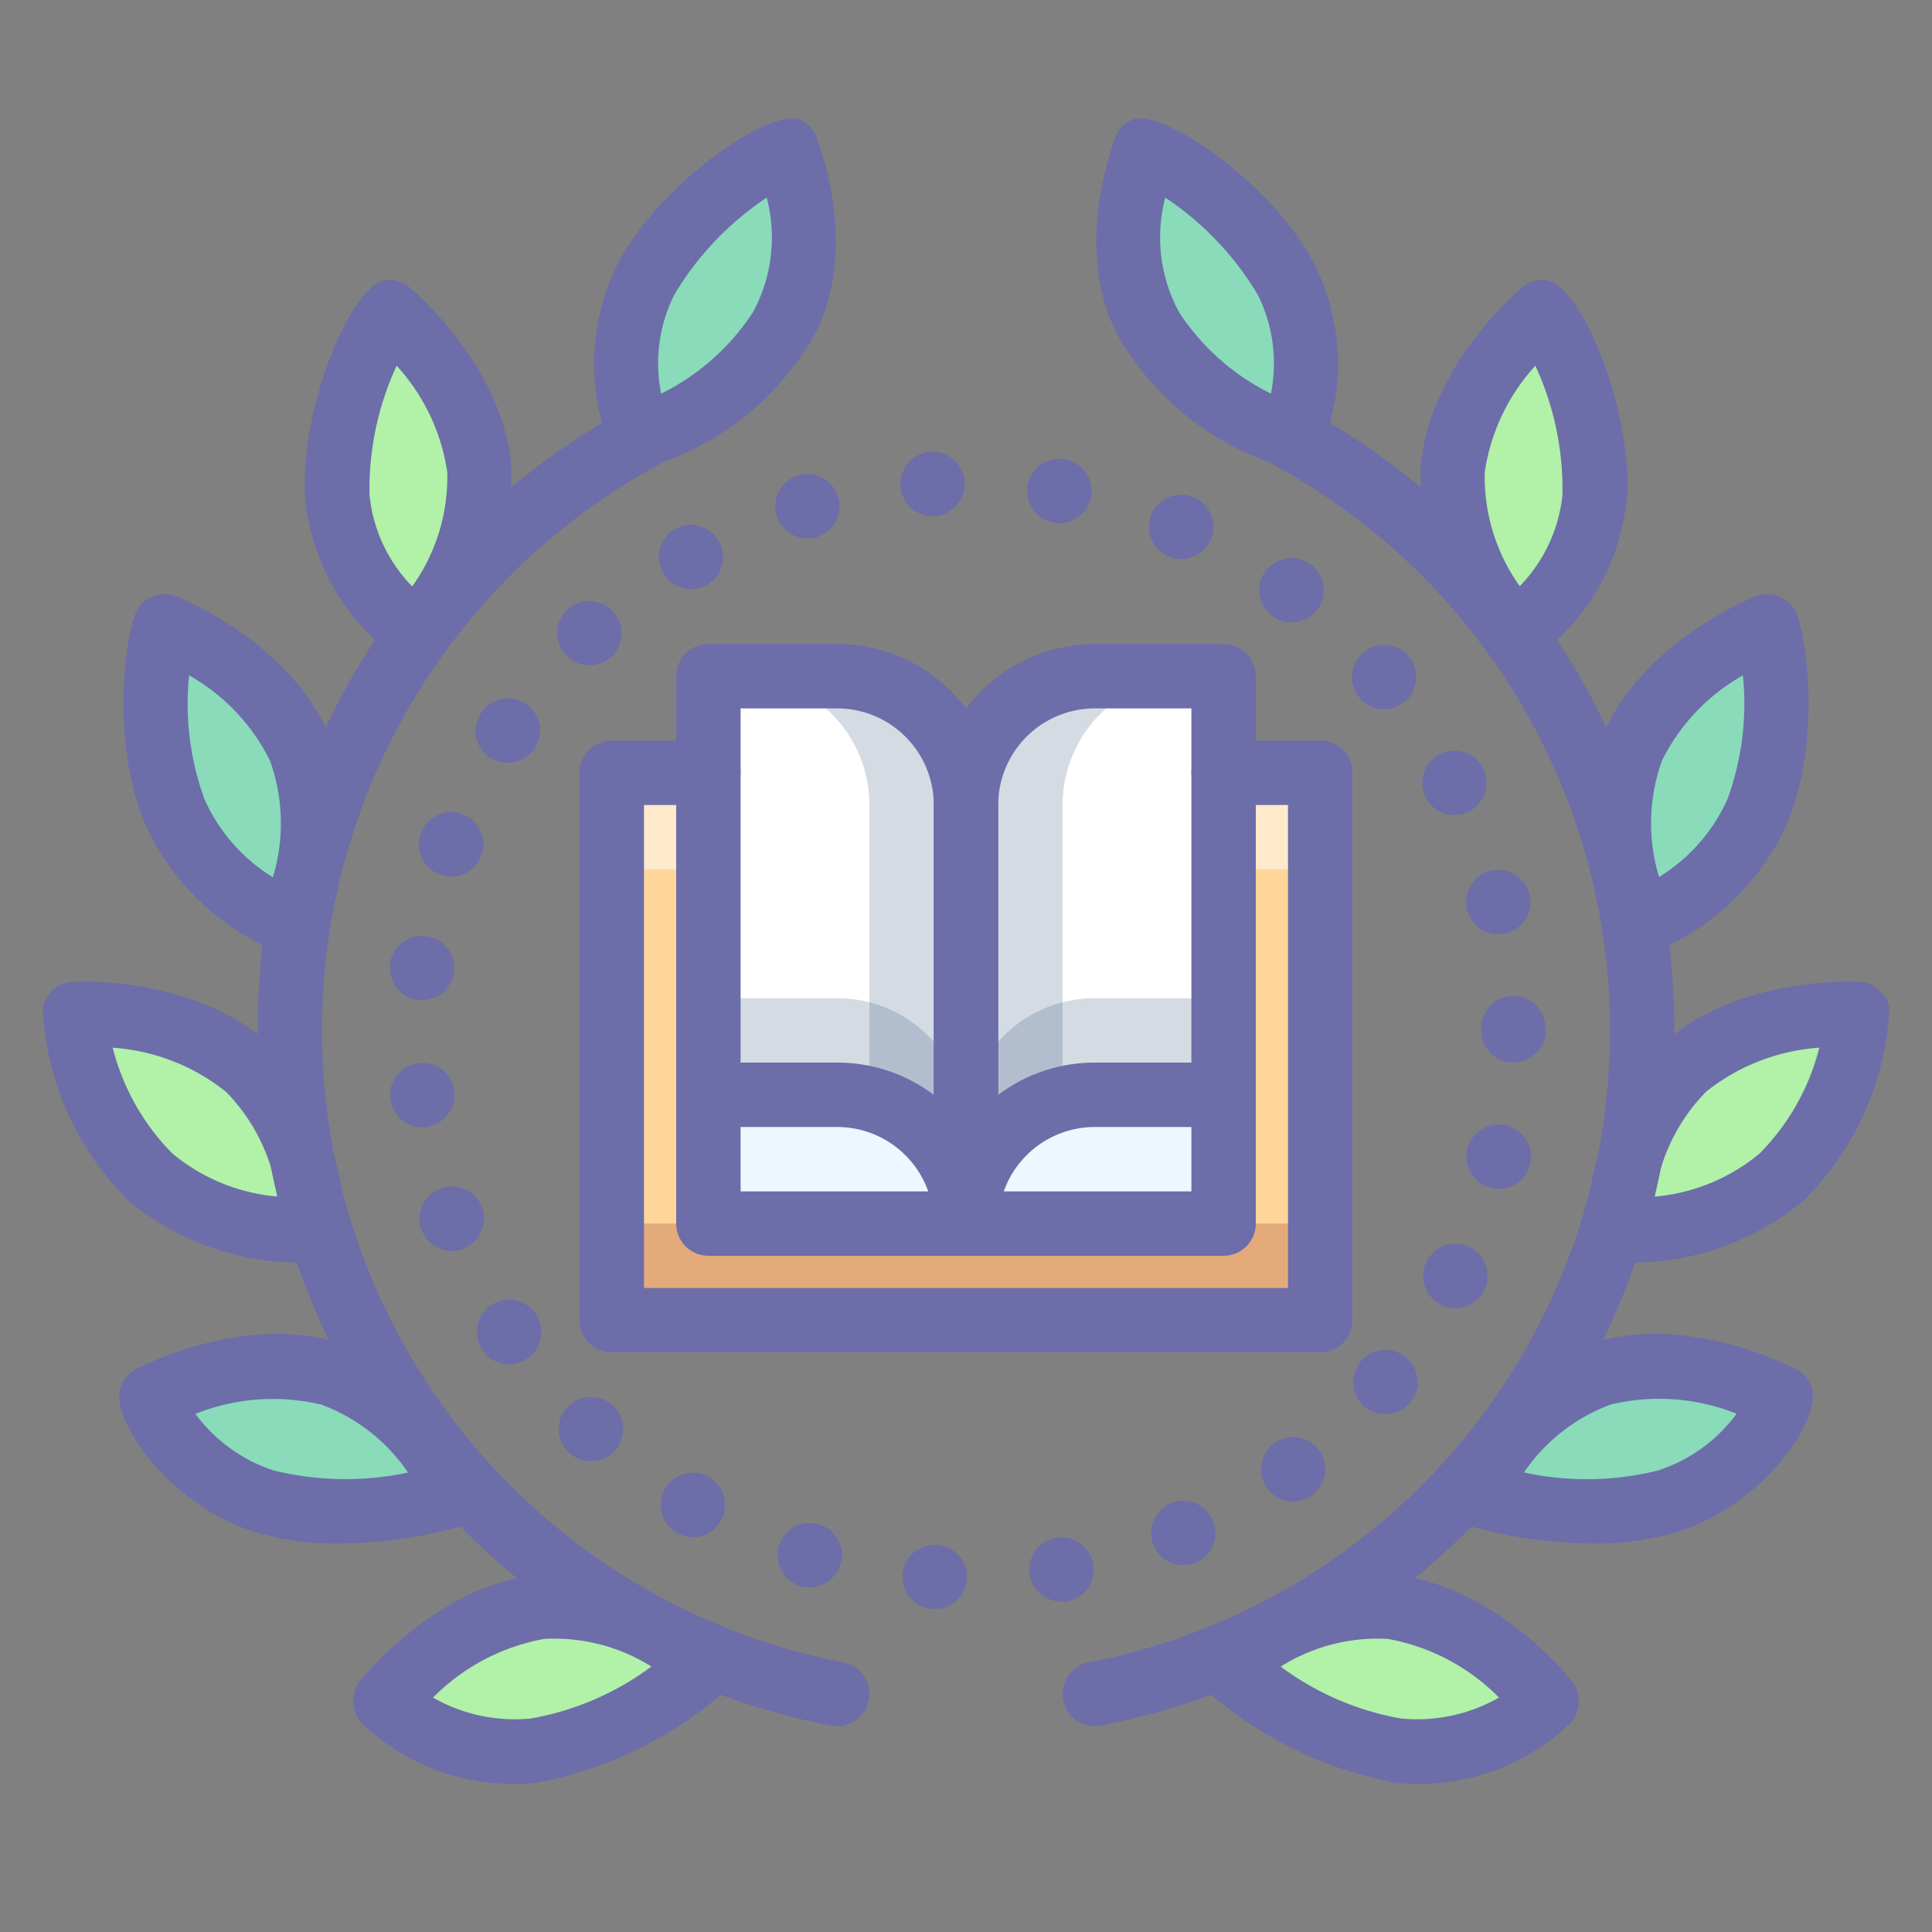 <?xml version="1.0" ?><svg data-name="Achievements &amp; Badges" height="60" id="Achievements_Badges" viewBox="0 0 60 60" width="60" xmlns="http://www.w3.org/2000/svg"><rect x="0" y="0" width="60" height="60" fill="#808080" stroke="none"/><title/><polyline points="22 24 19 24 19 41 41 41 41 24 38 24" style="fill:#ffd599"/><rect height="3" style="fill:#fff;opacity:0.5" width="22" x="19" y="24"/><rect height="3" style="fill:#750000;opacity:0.2" width="22" x="19" y="38"/><polyline points="22 34 22 38 38 38 38 34" style="fill:#eef6ff"/><path d="M22,21V34h4a4,4,0,0,1,4,4V25a4,4,0,0,0-4-4Z" style="fill:#fff"/><path d="M26,21H23a4,4,0,0,1,4,4v9.141A3.991,3.991,0,0,1,30,38V25A4,4,0,0,0,26,21Z" style="fill:#2c4b75;opacity:0.2"/><path d="M26,31H22v3h4a4,4,0,0,1,4,4V35A4,4,0,0,0,26,31Z" style="fill:#2c4b75;opacity:0.2"/><path d="M38,21V34H34a4,4,0,0,0-4,4V25a4,4,0,0,1,4-4Z" style="fill:#fff"/><path d="M33,34V25a4,4,0,0,1,4-4H34a4,4,0,0,0-4,4V38a3.991,3.991,0,0,1,3-3.859Z" style="fill:#2c4b75;opacity:0.2"/><path d="M30,35v3a4,4,0,0,1,4-4h4V31H34A4,4,0,0,0,30,35Z" style="fill:#2c4b75;opacity:0.2"/><path d="M41,42H19a1.0 1,0,0,1-1-1V24a1.0 1,0,0,1,1-1h3a1,1,0,0,1,0,2H20V40H40V25H38a1,1,0,0,1,0-2h3a1.0 1,0,0,1,1,1V41A1.0 1,0,0,1,41,42Z" style="fill:#6d6daa"/><path d="M38,39H22a1.0 1,0,0,1-1-1V34a1,1,0,0,1,2,0v3H37V34a1,1,0,0,1,2,0v4A1.0 1,0,0,1,38,39Z" style="fill:#6d6daa"/><path d="M30,39a1.0 1,0,0,1-1-1,3.003,3.003,0,0,0-3-3H22a1.0 1,0,0,1-1-1V21a1.0 1,0,0,1,1-1h4a5.006,5.006,0,0,1,5,5V38A1.0 1,0,0,1,30,39Zm-7-6h3a4.974,4.974,0,0,1,3,1.002V25a3.003,3.003,0,0,0-3-3H23Z" style="fill:#6d6daa"/><path d="M30,39a1.0 1,0,0,1-1-1V25a5.006,5.006,0,0,1,5-5h4a1.0 1,0,0,1,1,1V34a1.0 1,0,0,1-1,1H34a3.003,3.003,0,0,0-3,3A1.0 1,0,0,1,30,39Zm4-17a3.003,3.003,0,0,0-3,3v9.002A4.974,4.974,0,0,1,34,33h3V22Z" style="fill:#6d6daa"/><path d="M16.58,54.366a5.592,5.592,0,0,1-4.603-1.547s2.063-2.609,4.807-2.914a7.534,7.534,0,0,1,5.13,1.809A11.359,11.359,0,0,1,16.58,54.366Z" style="fill:#b1f1a8"/><path d="M4.685,36.566A8.246,8.246,0,0,1,2.319,31.488s3.321-.181,5.367,1.673a7.534,7.534,0,0,1,2.04,5.042A7.493,7.493,0,0,1,4.685,36.566Z" style="fill:#b1f1a8"/><path d="M8.214,46.624a5.327,5.327,0,0,1-3.512-3.226s2.939-1.558,5.574-.732a7.533,7.533,0,0,1,3.967,3.721A11.925,11.925,0,0,1,8.214,46.624Z" style="fill:#89dbba"/><path d="M26.001,53.609a1.014,1.014,0,0,1-.19-.018A21.991,21.991,0,0,1,19.251,12.811l.347-.19a1,1,0,1,1,.943,1.764l-.311.17a19.991,19.991,0,0,0,5.959,37.072,1,1,0,0,1-.188,1.982Z" style="fill:#6d6daa"/><path d="M5.435,25.219a9.84,9.84,0,0,1-.31-5.761s3.093,1.223,4.176,3.763a7.534,7.534,0,0,1-.253,5.433A6.747,6.747,0,0,1,5.435,25.219Z" style="fill:#89dbba"/><path d="M20.047,8.7a10.623,10.623,0,0,1,4.38-4.068s1.316,3.317-.211,5.617a7.872,7.872,0,0,1-4.333,3.288A5.964,5.964,0,0,1,20.047,8.7Z" style="fill:#89dbba"/><path d="M10.48,15.462a10.429,10.429,0,0,1,1.608-5.764s2.559,2.125,2.799,4.875a7.534,7.534,0,0,1-1.931,5.085A5.962,5.962,0,0,1,10.48,15.462Z" style="fill:#b1f1a8"/><path d="M43.42,54.366a5.592,5.592,0,0,0,4.603-1.547s-2.063-2.609-4.807-2.914a7.534,7.534,0,0,0-5.13,1.809A11.359,11.359,0,0,0,43.42,54.366Z" style="fill:#b1f1a8"/><path d="M55.315,36.566a8.245,8.245,0,0,0,2.366-5.079s-3.321-.181-5.367,1.673a7.534,7.534,0,0,0-2.04,5.042A7.493,7.493,0,0,0,55.315,36.566Z" style="fill:#b1f1a8"/><path d="M51.786,46.624a5.327,5.327,0,0,0,3.512-3.226s-2.939-1.558-5.574-.732a7.533,7.533,0,0,0-3.967,3.721A11.925,11.925,0,0,0,51.786,46.624Z" style="fill:#89dbba"/><path d="M33.999,53.609a1,1,0,0,1-.188-1.982,19.991,19.991,0,0,0,5.96-37.072l-.312-.171a1,1,0,1,1,.943-1.764l.348.191a21.991,21.991,0,0,1-6.561,40.779A1.014,1.014,0,0,1,33.999,53.609Z" style="fill:#6d6daa"/><path d="M54.565,25.219a9.84,9.84,0,0,0,.31-5.761s-3.093,1.223-4.176,3.763a7.534,7.534,0,0,0,.253,5.433A6.747,6.747,0,0,0,54.565,25.219Z" style="fill:#89dbba"/><path d="M39.953,8.7a10.622,10.622,0,0,0-4.38-4.068s-1.316,3.317.212,5.617a7.872,7.872,0,0,0,4.333,3.288A5.964,5.964,0,0,0,39.953,8.7Z" style="fill:#89dbba"/><path d="M49.52,15.462a10.429,10.429,0,0,0-1.608-5.764s-2.559,2.125-2.799,4.875a7.534,7.534,0,0,0,1.931,5.085A5.962,5.962,0,0,0,49.52,15.462Z" style="fill:#b1f1a8"/><path d="M15.979,55.399a6.773,6.773,0,0,1-4.796-1.931,1.105,1.105,0,0,1-.132-1.045,1.007,1.007,0,0,1,.194-.289c.367-.443,2.527-2.901,5.429-3.223a8.478,8.478,0,0,1,5.902,2.055.999.999,0,0,1,.009,1.489,12.286,12.286,0,0,1-5.895,2.905h0A6.415,6.415,0,0,1,15.979,55.399Zm.602-1.033h0Zm-3.132-1.645a5.133,5.133,0,0,0,3.021.651,8.806,8.806,0,0,0,3.76-1.616,5.659,5.659,0,0,0-3.335-.857A6.481,6.481,0,0,0,13.448,52.721Z" style="fill:#6d6daa"/><path d="M9.431,39.211a8.321,8.321,0,0,1-5.418-1.904v-0a8.976,8.976,0,0,1-2.688-6.017,1.034,1.034,0,0,1,.681-.758,1.106,1.106,0,0,1,.338-.047c.568-.016,3.848-.03,6.015,1.935a8.513,8.513,0,0,1,2.368,5.785,1,1,0,0,1-.928.996C9.772,39.203,9.642,39.211,9.431,39.211ZM5.356,35.825a5.893,5.893,0,0,0,3.259,1.335,5.765,5.765,0,0,0-1.602-3.258A6.33,6.33,0,0,0,3.5,32.537,7.146,7.146,0,0,0,5.356,35.825Z" style="fill:#6d6daa"/><path d="M10.517,47.937A8.754,8.754,0,0,1,7.916,47.578h0c-2.73-.855-4.479-3.522-4.184-4.469a1.012,1.012,0,0,1,.503-.594l-.001-0c.135-.071,3.34-1.741,6.341-.803a8.501,8.501,0,0,1,4.576,4.258 1.0 1,0,0,1-.609,1.373A14.972,14.972,0,0,1,10.517,47.937ZM8.514,45.67a9.381,9.381,0,0,0,4.159.062,5.616,5.616,0,0,0-2.695-2.111,6.502,6.502,0,0,0-3.908.288,4.905,4.905,0,0,0,2.444,1.762Z" style="fill:#6d6daa"/><path d="M9.048,29.654a.997.997,0,0,1-.334-.058,7.748,7.748,0,0,1-4.199-3.985v-0c-1.118-2.622-.616-6.204-.203-6.753A1.019,1.019,0,0,1,5.24,18.46a.993.993,0,0,1,.326.099c.522.221,3.507,1.58,4.655,4.27a8.512,8.512,0,0,1-.266,6.245A1.001,1.001,0,0,1,9.048,29.654ZM6.354,24.827a5.445,5.445,0,0,0,2.12,2.417,5.759,5.759,0,0,0-.093-3.63A6.227,6.227,0,0,0,5.873,20.974a8.622,8.622,0,0,0,.481,3.854Z" style="fill:#6d6daa"/><path d="M19.883,14.538a1,1,0,0,1-.909-.584,6.967,6.967,0,0,1,.184-5.708h0c1.322-2.59,4.842-4.963,5.723-4.514a1,1,0,0,1,.498.584c.182.486,1.373,3.924-.329,6.486a8.869,8.869,0,0,1-4.941,3.709A1.013,1.013,0,0,1,19.883,14.538Zm3.928-8.401a9.418,9.418,0,0,0-2.872,3.019h0a4.764,4.764,0,0,0-.406,3.071,7.256,7.256,0,0,0,2.851-2.53A4.869,4.869,0,0,0,23.811,6.136Zm-3.763,2.564h0Z" style="fill:#6d6daa"/><path d="M12.955,20.658a.998.998,0,0,1-.543-.16,6.962,6.962,0,0,1-2.928-4.95c-.236-2.713,1.422-6.759,2.511-6.854a.99.99,0,0,1,.768.265c.349.299,2.86,2.551,3.12,5.527a8.515,8.515,0,0,1-2.195,5.854A1.001,1.001,0,0,1,12.955,20.658Zm-.637-9.299a9.119,9.119,0,0,0-.842,4.017,4.727,4.727,0,0,0,1.325,2.836,5.826,5.826,0,0,0,1.089-3.552A6.245,6.245,0,0,0,12.318,11.358Z" style="fill:#6d6daa"/><path d="M44.021,55.399a6.428,6.428,0,0,1-.712-.04h0A12.286,12.286,0,0,1,37.415,52.455a.999.999,0,0,1,.009-1.489,8.492,8.492,0,0,1,5.902-2.055c2.901.322,5.062,2.78,5.429,3.223a1.007,1.007,0,0,1,.194.289,1.105,1.105,0,0,1-.132,1.045A6.775,6.775,0,0,1,44.021,55.399Zm-.491-2.027a5.145,5.145,0,0,0,3.023-.652,6.444,6.444,0,0,0-3.448-1.821,5.639,5.639,0,0,0-3.332.859,8.804,8.804,0,0,0,3.757,1.615Z" style="fill:#6d6daa"/><path d="M50.569,39.211c-.211,0-.342-.009-.367-.01a1,1,0,0,1-.928-.996,8.513,8.513,0,0,1,2.368-5.785c2.17-1.967,5.452-1.95,6.015-1.935a1.127,1.127,0,0,1,.338.047,1.034,1.034,0,0,1,.681.758,8.976,8.976,0,0,1-2.688,6.017v0A8.32,8.32,0,0,1,50.569,39.211ZM56.5,32.537a6.335,6.335,0,0,0-3.514,1.365,5.782,5.782,0,0,0-1.599,3.26,5.872,5.872,0,0,0,3.256-1.336A7.146,7.146,0,0,0,56.5,32.537Zm-1.185,4.03h0Z" style="fill:#6d6daa"/><path d="M49.483,47.937a14.972,14.972,0,0,1-4.025-.595 1.0 1,0,0,1-.609-1.373,8.501,8.501,0,0,1,4.576-4.258c2.995-.938,6.206.731,6.341.803v0a1.01,1.01,0,0,1,.502.594c.296.947-1.453,3.614-4.184,4.469h0A8.766,8.766,0,0,1,49.483,47.937Zm2.302-1.313h0Zm-4.456-.895a9.201,9.201,0,0,0,4.157-.06,4.912,4.912,0,0,0,2.446-1.764,6.458,6.458,0,0,0-3.91-.286A5.612,5.612,0,0,0,47.329,45.729Z" style="fill:#6d6daa"/><path d="M50.952,29.654a1.001,1.001,0,0,1-.908-.581,8.511,8.511,0,0,1-.266-6.245c1.148-2.69,4.133-4.049,4.655-4.27a.993.993,0,0,1,.326-.099,1.027,1.027,0,0,1,.929.398c.413.549.915,4.131-.203,6.753v0a7.748,7.748,0,0,1-4.199,3.985A.997.997,0,0,1,50.952,29.654Zm3.175-8.681a6.231,6.231,0,0,0-2.509,2.64,5.747,5.747,0,0,0-.094,3.624,5.473,5.473,0,0,0,2.121-2.411h0A8.622,8.622,0,0,0,54.127,20.974Zm.438,4.246h0Z" style="fill:#6d6daa"/><path d="M40.117,14.538a1.013,1.013,0,0,1-.225-.025,8.869,8.869,0,0,1-4.941-3.709c-1.702-2.562-.511-6-.329-6.486a1,1,0,0,1,.498-.584c.882-.45,4.4,1.922,5.723,4.514a6.967,6.967,0,0,1,.184,5.708A1,1,0,0,1,40.117,14.538ZM36.188,6.136a4.875,4.875,0,0,0,.429,3.56,7.24,7.24,0,0,0,2.852,2.529,4.772,4.772,0,0,0-.407-3.071h0A9.41,9.41,0,0,0,36.188,6.136Z" style="fill:#6d6daa"/><path d="M47.045,20.658a1.001,1.001,0,0,1-.732-.319,8.514,8.514,0,0,1-2.195-5.853c.26-2.978,2.773-5.23,3.12-5.528a.985.985,0,0,1,.768-.264c1.089.095,2.747,4.141,2.511,6.854a6.962,6.962,0,0,1-2.928,4.95A.998.998,0,0,1,47.045,20.658Zm.637-9.299a6.243,6.243,0,0,0-1.572,3.301,5.845,5.845,0,0,0,1.087,3.544A4.762,4.762,0,0,0,48.523,15.375,9.119,9.119,0,0,0,47.682,11.358Z" style="fill:#6d6daa"/><path d="M28.97,49.97a.995.995,0,0,1-.939-1.05h0A.992.992,0,0,1,29.09,47.98h-.01a.992.992,0,0,1,.95,1.05h0a.999.999,0,0,1-1,.94h-.061Zm3.01-1.05A1.002,1.002,0,0,1,32.79,47.76h0a.995.995,0,0,1,1.16.81h0A.998.998,0,0,1,33.14,49.73h0a.987.987,0,0,1-.17.01h0A1.007,1.007,0,0,1,31.979,48.92Zm-7.12.34a1.004,1.004,0,0,1-.67-1.25h0a.989.989,0,0,1,1.24-.67h0a.988.988,0,0,1,.67,1.24h0a1.002,1.002,0,0,1-.96.72h0A1.361,1.361,0,0,1,24.859,49.26ZM35.83,48a.993.993,0,0,1,.52-1.31h0a1.003,1.003,0,0,1,1.311.52h0a1.002,1.002,0,0,1-.521,1.32h0a1.09,1.09,0,0,1-.39.08h0A.998.998,0,0,1,35.83,48Zm-14.811-.4a.997.997,0,0,1-.37-1.36h0a1.002,1.002,0,0,1,1.37-.37h0a.998.998,0,0,1,.36,1.37h0a.99.99,0,0,1-.86.5h0A1.019,1.019,0,0,1,21.02,47.6ZM39.359,46.23a1.005,1.005,0,0,1,.2-1.4h0a1.004,1.004,0,0,1,1.4.2h0a1.001,1.001,0,0,1-.2,1.4h0a.961.961,0,0,1-.6.2h0A.987.987,0,0,1,39.359,46.23ZM17.67,45.11h0a.988.988,0,0,1-.05-1.41h0a1.0 1,0,0,1,1.42-.04h0a.997.997,0,0,1,.04,1.41h0a.992.992,0,0,1-.73.31h0A.975.975,0,0,1,17.67,45.11Zm24.71-1.42a1.01,1.01,0,0,1-.12-1.41h0a.999.999,0,0,1,1.41-.12h0A.988.988,0,0,1,43.79,43.56h0v.01h0a1.009,1.009,0,0,1-.76.35h0A.997.997,0,0,1,42.38,43.69Zm-27.4-1.77a1.002,1.002,0,0,1,.28-1.39h0a1.003,1.003,0,0,1,1.39.29h0a1,1,0,0,1-.29,1.38h0a1.011,1.011,0,0,1-.55.17h0A.998.998,0,0,1,14.979,41.92ZM44.75,40.52a1.002,1.002,0,0,1-.45-1.34h0A1.01,1.01,0,0,1,45.649,38.73h0a1.006,1.006,0,0,1,.44,1.35h0a1.007,1.007,0,0,1-.9.55h0A.989.989,0,0,1,44.75,40.52ZM13.09,38.19h0a.998.998,0,0,1,.6-1.28h0A.993.993,0,0,1,14.97,37.5h0a1.004,1.004,0,0,1-.6,1.29h0a.988.988,0,0,1-.34.06h0A1.012,1.012,0,0,1,13.09,38.19Zm33.229-1.3a.993.993,0,0,1-.75-1.2h0a1.003,1.003,0,0,1,1.211-.74h0a.994.994,0,0,1,.739,1.2h0a1,1,0,0,1-.97.77h0A.856.856,0,0,1,46.319,36.89ZM12.12,34.13v-.01h0A.997.997,0,0,1,13,33.02h0a.986.986,0,0,1,1.109.87h0A1.001,1.001,0,0,1,13.229,35h0a.457.457,0,0,1-.109.01h0A1.012,1.012,0,0,1,12.12,34.13ZM46,32h0v-.06h0a1.005,1.005,0,0,1,1-1.01h0a1.01,1.01,0,0,1,1,1h0v.04h0V32h0a1.003,1.003,0,0,1-1,1h0A1.003,1.003,0,0,1,46,32Zm-33.01-.94a1.0 1,0,0,1-.87-1.11h-.011a1.008,1.008,0,0,1,1.11-.88h0a.998.998,0,0,1,.88,1.1h0a.995.995,0,0,1-.99.89h-.119ZM45.56,28.25a1.001,1.001,0,0,1,.74-1.21h0a1.003,1.003,0,0,1,1.2.74h0a1.001,1.001,0,0,1-.74,1.21h0a.854.854,0,0,1-.229.03h0A1.002,1.002,0,0,1,45.56,28.25ZM13.67,27.16a.998.998,0,0,1-.601-1.28h0a.998.998,0,0,1,1.28-.6h0a.998.998,0,0,1,.601,1.28h0a.998.998,0,0,1-.94.66h0A1.014,1.014,0,0,1,13.67,27.16ZM44.28,24.77h0a1.003,1.003,0,0,1,.43-1.35h0a1.006,1.006,0,0,1,1.35.44h0a.999.999,0,0,1-.439,1.34h0a.911.911,0,0,1-.45.11h0A.989.989,0,0,1,44.28,24.77ZM15.22,23.53a1,1,0,0,1-.28-1.39h0a.999.999,0,0,1,1.38-.29h0a1.011,1.011,0,0,1,.29,1.39h0a1,1,0,0,1-.84.45h0A1.006,1.006,0,0,1,15.22,23.53Zm27-1.86h0a.987.987,0,0,1,.12-1.4h0a.999.999,0,0,1,1.41.11h0A1.01,1.01,0,0,1,43.63,21.79h0a1.009,1.009,0,0,1-.65.24h0A.987.987,0,0,1,42.22,21.67ZM17.58,20.35a.996.996,0,0,1,.029-1.41h.011a.996.996,0,0,1,1.41.04h0a.997.997,0,0,1-.04,1.41h0a1.002,1.002,0,0,1-.69.27h0A.967.967,0,0,1,17.58,20.35Zm21.93-1.22h0a.992.992,0,0,1-.21-1.39h0a.996.996,0,0,1,1.4-.21h0a.995.995,0,0,1,.21,1.4h0a1.018,1.018,0,0,1-.811.4h0A.953.953,0,0,1,39.51,19.13ZM20.6,17.8A.998.998,0,0,1,20.96,16.43h0a.998.998,0,0,1,1.359.37h0A.989.989,0,0,1,21.96,18.16h0a1.019,1.019,0,0,1-.5.14h0A.992.992,0,0,1,20.6,17.8Zm15.69-.52a1,1,0,0,1-.53-1.31h0a1.002,1.002,0,0,1,1.32-.52h0a.987.987,0,0,1,.52,1.31h0a.99.99,0,0,1-.92.6h0A.907.907,0,0,1,36.29,17.28Zm-12.17-1.27A.992.992,0,0,1,24.79,14.77h0a.993.993,0,0,1,1.24.67h0a1.0 1,0,0,1-.66,1.24h0a1.006,1.006,0,0,1-.29.04h0A1.004,1.004,0,0,1,24.12,16.01Zm8.609.22a1.003,1.003,0,0,1-.819-1.15h0a1.006,1.006,0,0,1,1.159-.82h0a1.009,1.009,0,0,1,.82,1.16h0a1.015,1.015,0,0,1-.99.83h0A1.02,1.02,0,0,1,32.729,16.23ZM27.96,15.09a1.011,1.011,0,0,1,.939-1.06h0a1.005,1.005,0,0,1,1.061.94h0a1.005,1.005,0,0,1-.94,1.06H28.96A1.005,1.005,0,0,1,27.96,15.09Z" style="fill:#6d6daa"/></svg>